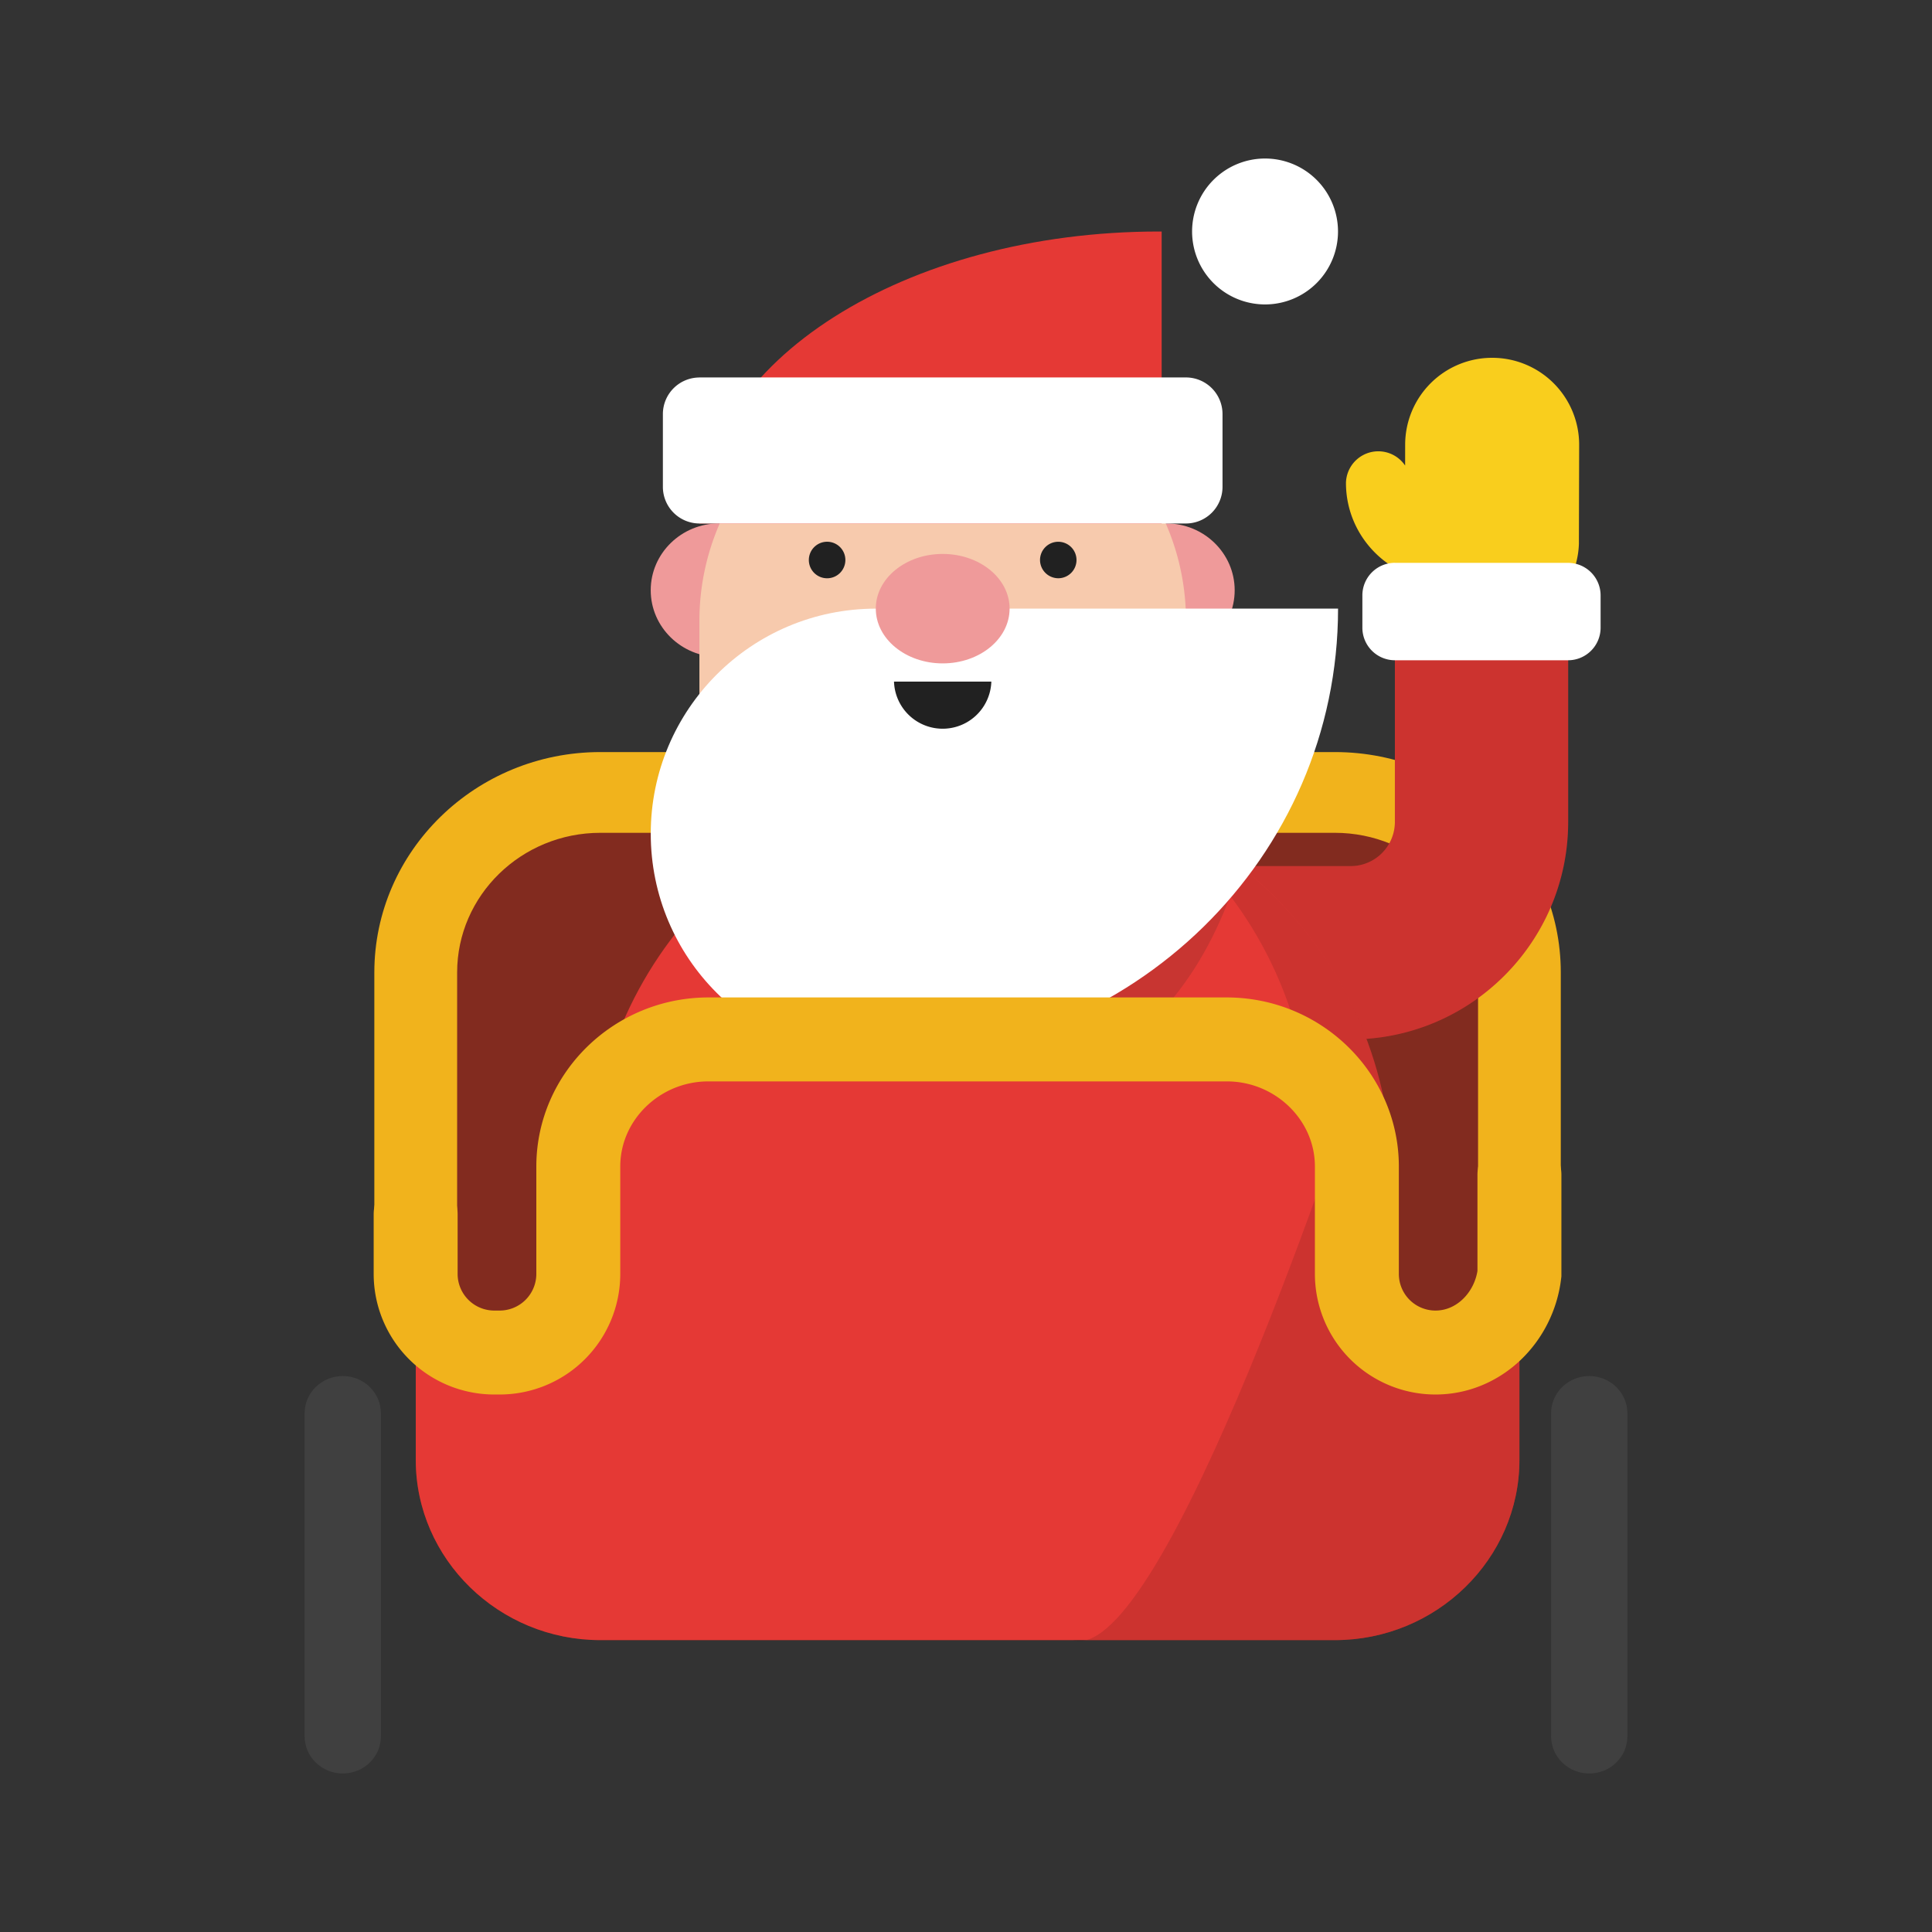 <svg xmlns="http://www.w3.org/2000/svg" xmlns:xlink="http://www.w3.org/1999/xlink" viewBox="0 0 24 24"><rect x="0" y="0" width="24" height="24" fill="#333333" stroke="none"/><symbol id="a" viewBox="-25.999 -31.743 52 63.486"><path fill="#822B1F" d="M21.756-.107c0 3.895-3.265 7.082-7.254 7.082h-28.88c-3.988 0-7.253-3.187-7.253-7.082v-19.31c0-3.895 3.263-7.082 7.252-7.082h28.88c3.988 0 7.253 3.19 7.253 7.085v19.31z"/><path fill="#F1B31C" d="M21.756-12.27c-.898 0-1.626.71-1.626 1.586v10.43c0 3.027-2.526 5.49-5.63 5.49h-28.874c-3.105 0-5.63-2.463-5.63-5.49v-10.43c0-.877-.73-1.587-1.627-1.587-.9 0-1.628.71-1.628 1.585v10.43c0 4.778 3.984 8.666 8.883 8.666H14.5c4.897 0 8.882-3.887 8.882-8.665v-10.43c0-.877-.728-1.587-1.626-1.587z"/><path fill="#404040" d="M-24.5-31.743c-.827 0-1.5.655-1.5 1.464v12.695c0 .81.673 1.464 1.5 1.464.83 0 1.5-.656 1.5-1.465V-30.28c0-.808-.67-1.463-1.5-1.463zm49 0c-.827 0-1.5.655-1.5 1.464v12.695c0 .81.673 1.464 1.5 1.464.83 0 1.5-.656 1.5-1.465V-30.28c0-.808-.67-1.463-1.5-1.463z"/><path fill="none" d="M-.6.52h15.722a5.145 5.145 0 0 1 5.144 5.145V15.85"/><path fill="#E53935" d="M-.6-2.886h15.722c4.715 0 8.55 3.835 8.55 8.55V15.85H16.86V5.664a1.74 1.74 0 0 0-1.738-1.737H-.598v-6.813z"/><path opacity=".11" d="M-.6-2.886h15.722c4.715 0 8.55 3.835 8.55 8.55V15.85H16.86V5.664a1.74 1.74 0 0 0-1.738-1.737H-.598v-6.813z"/><path fill="#E53935" d="M16.752-8.42c0-8.702-7.054-15.756-15.755-15.756S-14.758-17.122-14.758-8.42-7.704 7.333.997 7.333 16.752.28 16.752-8.42z"/><path fill="#F9CE1D" d="M-4.005-8.42v-5.11h6.813v5.11z"/><path opacity=".11" d="M6.76 6.24c4.106-2.843 6.798-7.585 6.798-12.958 0-8.7-7.054-15.755-15.755-15.755-2.035 0-3.977.39-5.762 1.092A15.678 15.678 0 0 1 1-24.178c8.7 0 15.755 7.054 15.755 15.755 0 6.665-4.143 12.36-9.993 14.66z"/><path fill="#F9CE1D" d="M20.11 16.368a1.272 1.272 0 0 0-1.275-1.265c-2.15.005-3.9 1.75-3.898 3.89V19a1.272 1.272 0 0 0 2.543-.006c0-.74.61-1.346 1.36-1.348.704 0 1.27-.57 1.27-1.273v-.005zm3.985.252a3.42 3.42 0 0 0-6.838.025l.007 3.85v.016a3.417 3.417 0 0 0 3.424 3.398 3.418 3.418 0 0 0 3.416-3.422l-.01-3.852v-.014z"/><path fill="#fff" d="M16.86 15.85a1.28 1.28 0 0 1-1.278-1.277v-1.277a1.28 1.28 0 0 1 1.277-1.277h6.81a1.28 1.28 0 0 1 1.278 1.275v1.277a1.28 1.28 0 0 1-1.278 1.277h-6.81z"/><path fill="#EF9A9A" d="M5.182 14.77c0-1.45 1.204-2.624 2.69-2.624 1.485 0 2.69 1.174 2.69 2.625 0 1.45-1.206 2.628-2.69 2.628-1.486 0-2.69-1.176-2.69-2.626zm-17.576 0c0-1.45 1.208-2.624 2.69-2.624 1.49 0 2.69 1.174 2.69 2.625 0 1.45-1.2 2.628-2.69 2.628-1.482 0-2.69-1.176-2.69-2.626z"/><path fill="#fff" d="M8.888 28.873a2.868 2.868 0 1 1 2.868 2.87 2.868 2.868 0 0 1-2.868-2.87z"/><path fill="#F7CAAD" d="M-.916 23.135a9.564 9.564 0 0 1-9.564-9.564V4.007H8.648v9.565c0 5.284-4.282 9.566-9.564 9.566z"/><path opacity=".15" fill="#231F20" d="M-1.822 11.42c0 .978-.002.978-.003.978-4.886 0-8.847-4.21-8.847-9.098 0-4.886 3.96-8.973 8.847-8.973.012 0 .023-.06.035-.06.023-.002.046.216.07.216 9.98 0 13.477 7.914 13.477 16.935h-13.58z"/><path fill="#fff" d="M-3.544 14.048h-.002c-4.886 0-8.847-3.96-8.847-8.847s3.96-8.845 8.847-8.845h.104c9.98 0 18.068 7.922 18.068 17.694h-18.17z"/><path fill="#EF9A9A" d="M-3.546 14.05c0-1.19 1.177-2.154 2.63-2.154 1.454 0 2.63.964 2.63 2.153 0 1.19-1.176 2.15-2.63 2.15-1.453 0-2.63-.96-2.63-2.15z"/><path fill="#212121" d="M-2.83 11.18a1.914 1.914 0 0 1 3.826 0H-2.83z"/><path fill="#E53935" d="M7.588 28.874l.104-.002V17.396H-10.48c0 6.34 8.09 11.478 18.068 11.478z"/><path fill="#fff" d="M-10.48 23.135a1.44 1.44 0 0 1-1.436-1.435v-2.87a1.44 1.44 0 0 1 1.435-1.434H8.65a1.44 1.44 0 0 1 1.434 1.435v2.87a1.44 1.44 0 0 1-1.435 1.436h-19.13z"/><path fill="#212121" d="M2.91 15.963a.72.72 0 0 1 .717-.72.717.717 0 1 1-.717.72zm-7.652 0a.718.718 0 1 0-.72.715.717.717 0 0 0 .72-.715z"/><path fill="#E53935" d="M15.306-7.954c0 2.737-2.294 4.976-5.097 4.976h-20.295c-2.803 0-5.097-2.24-5.097-4.976v-13.57c0-2.736 2.293-4.976 5.096-4.976H10.21c2.802 0 5.096 2.24 5.096 4.977v13.57zm-36.936-6.168v-5.295c0-3.896 3.264-7.083 7.253-7.083h28.88c3.988 0 7.253 3.188 7.253 7.083v5.295H-21.63z"/><path d="M15.733-14.185L15.307-4.6S7.79-27.608 4.192-26.5h10.31c3.99 0 7.254 3.19 7.254 7.084v5.295l-6.023-.066z" opacity=".11"/><path fill="none" stroke="#F1B31C" stroke-width="3.3" stroke-linecap="round" stroke-miterlimit="10" d="M21.756-8.213v-3.89c-.207-1.708-1.59-3.092-3.3-3.092a3.09 3.09 0 0 0-3.09 3.092v4.22c0 2.75-2.304 4.997-5.118 4.997h-20.372c-2.814 0-5.117-2.248-5.117-4.996v-4.22a3.092 3.092 0 0 0-3.094-3.093h-.207a3.092 3.092 0 0 0-3.093 3.092v2.34"/></symbol><use xlink:href="#a" width="52" height="63.486" x="-25.999" y="-31.743" transform="matrix(.316 0 0 -.316 12 12)" overflow="visible"/></svg>